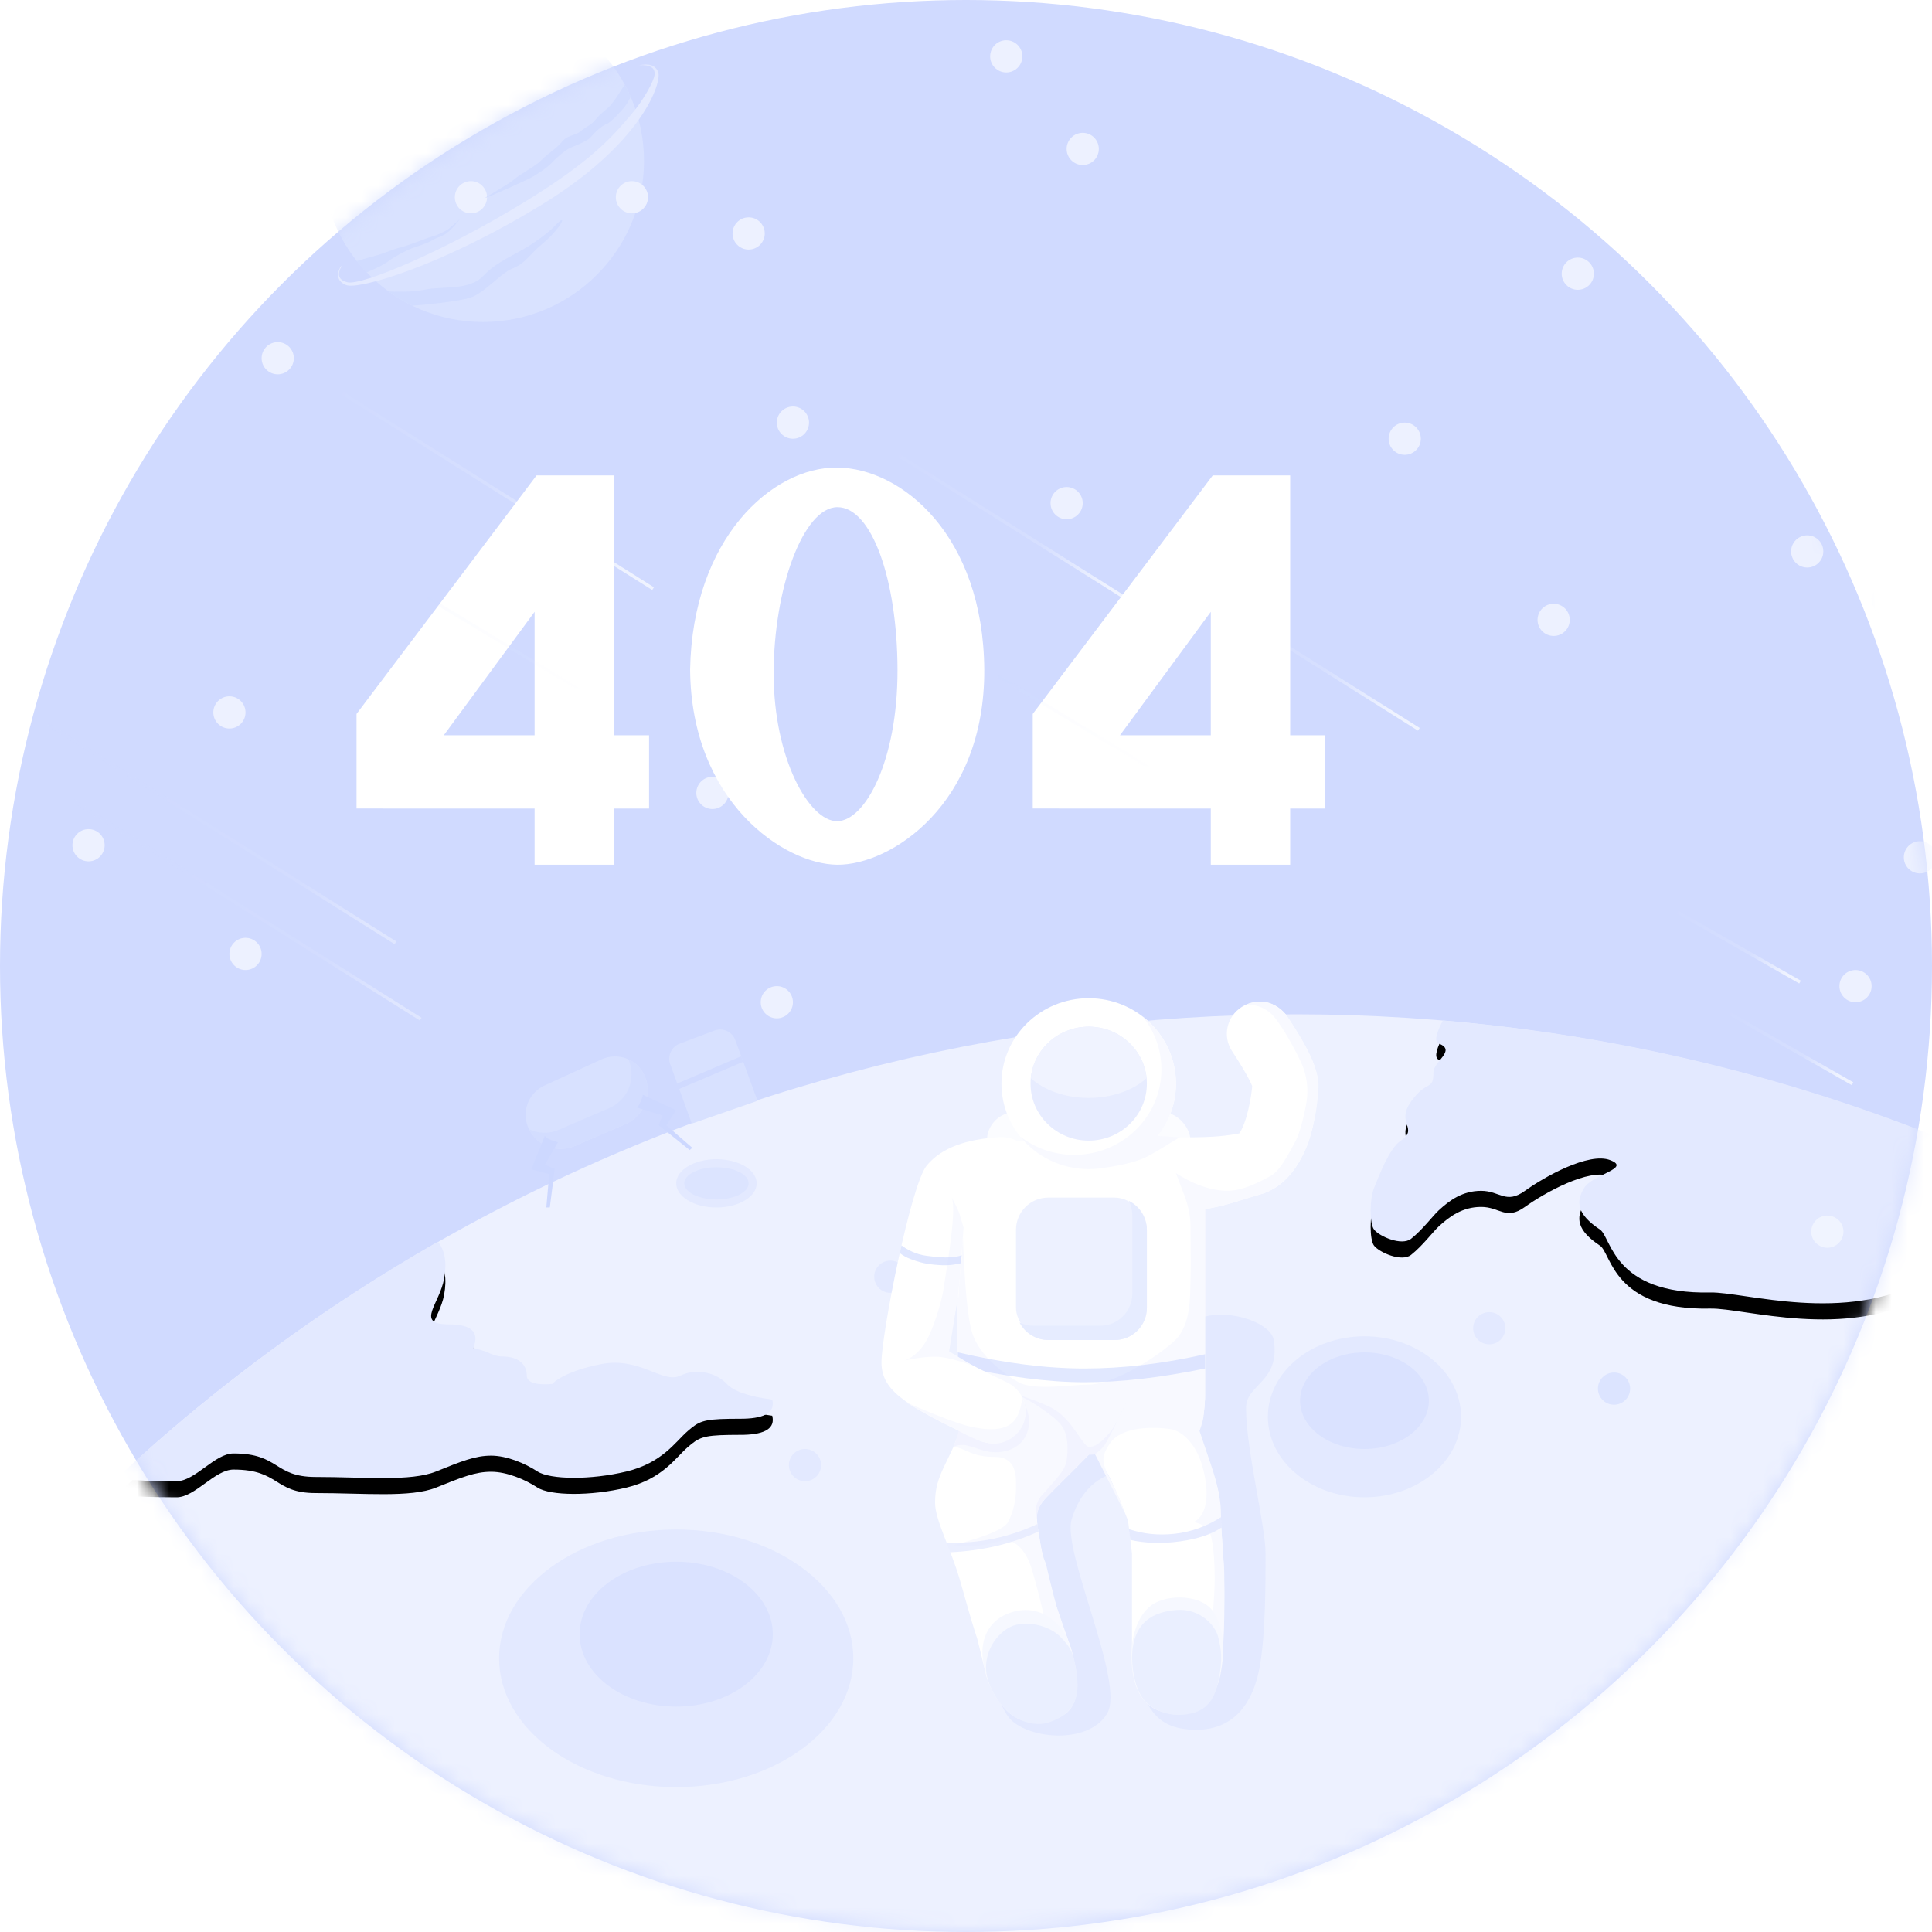 <?xml version="1.0" encoding="UTF-8"?>
<svg width="120px" height="120px" viewBox="0 0 120 120" version="1.1" xmlns="http://www.w3.org/2000/svg" xmlns:xlink="http://www.w3.org/1999/xlink">
    <!-- Generator: Sketch 60 (88103) - https://sketch.com -->
    <title>访问地址有误或不存在配图</title>
    <desc>Created with Sketch.</desc>
    <defs>
        <circle id="path-1" cx="60" cy="60" r="60"></circle>
        <linearGradient x1="100%" y1="72.381%" x2="22.51%" y2="41.969%" id="linearGradient-3">
            <stop stop-color="#EFF3FF" offset="0%"></stop>
            <stop stop-color="#D6DFFF" offset="30.864%"></stop>
            <stop stop-color="#D0DAFF" offset="100%"></stop>
        </linearGradient>
        <linearGradient x1="100%" y1="72.381%" x2="-2.876%" y2="30.223%" id="linearGradient-4">
            <stop stop-color="#EFF3FF" offset="0%"></stop>
            <stop stop-color="#D6DFFF" offset="46.62%"></stop>
            <stop stop-color="#D0DAFF" offset="100%"></stop>
        </linearGradient>
        <linearGradient x1="100%" y1="68.416%" x2="22.51%" y2="43.392%" id="linearGradient-5">
            <stop stop-color="#EFF3FF" offset="0%"></stop>
            <stop stop-color="#D6DFFF" offset="30.864%"></stop>
            <stop stop-color="#D0DAFF" offset="100%"></stop>
        </linearGradient>
        <path d="M116.623,40.382 C128.482,41.378 139.793,44.3 150.243,48.833 C150.846,52.229 149.627,54.776 146.587,56.478 C141.605,59.267 135.335,57.232 133.231,57.278 C127.17,57.409 127.09,53.843 126.379,53.371 C124.942,52.418 124.866,51.642 125.395,50.786 C125.924,49.93 128.347,49.572 127.013,49.058 C125.679,48.544 122.905,50.108 121.717,50.964 C120.53,51.82 120.164,50.964 118.997,50.964 C117.831,50.964 117.033,51.562 116.372,52.167 C116.007,52.501 115.365,53.374 114.646,53.942 C114.061,54.404 112.683,53.8 112.346,53.371 C112.062,53.009 112.062,51.49 112.346,50.786 C112.653,50.026 113.303,48.323 113.972,47.875 C115.171,47.07 113.661,46.797 114.646,45.413 C115.631,44.028 116.034,44.795 116.034,43.597 C116.034,42.934 117.478,42.236 116.372,41.821 C116.105,41.721 116.163,41.291 116.545,40.533 Z" id="path-6"></path>
        <filter x="-1.3%" y="-2.8%" width="102.6%" height="111.4%" filterUnits="objectBoundingBox" id="filter-7">
            <feOffset dx="0" dy="1" in="SourceAlpha" result="shadowOffsetOuter1"></feOffset>
            <feColorMatrix values="0 0 0 0 0.864   0 0 0 0 0.894   0 0 0 0 1  0 0 0 1 0" type="matrix" in="shadowOffsetOuter1"></feColorMatrix>
        </filter>
        <path d="M54.585,56.422 C54.299,57.987 52.854,59.19 54.711,59.256 L54.878,59.259 C56.284,59.259 56.792,59.744 56.403,60.716 L57.186,60.954 C57.577,61.154 57.912,61.254 58.191,61.254 C59.224,61.254 59.721,61.76 59.721,62.452 C59.721,63.145 61.297,62.96 61.297,62.96 L61.364,62.894 C61.578,62.698 62.356,62.117 64.335,61.728 C66.743,61.254 68.167,62.961 69.231,62.452 C70.235,61.972 71.38,62.247 72.037,62.851 L72.148,62.96 C72.569,63.413 73.509,63.737 74.965,63.933 C75.155,64.689 74.565,65.085 73.194,65.119 L72.284,65.126 C70.66,65.152 70.393,65.298 69.711,65.89 C68.941,66.559 68.146,67.854 65.917,68.395 C63.687,68.935 61.165,68.903 60.383,68.395 C59.602,67.886 58.481,67.413 57.501,67.413 C56.522,67.413 55.671,67.757 54.09,68.395 C52.509,69.032 49.632,68.736 46.601,68.736 C43.988,68.736 44.379,67.277 41.503,67.277 C40.337,67.277 39.121,69 37.964,69 C36.562,69 35.309,68.954 34.206,68.862 C40.259,63.215 46.965,58.261 54.199,54.123 C54.638,54.663 54.766,55.429 54.585,56.422 Z" id="path-8"></path>
        <filter x="-1.2%" y="-3.4%" width="102.5%" height="113.4%" filterUnits="objectBoundingBox" id="filter-9">
            <feOffset dx="0" dy="1" in="SourceAlpha" result="shadowOffsetOuter1"></feOffset>
            <feColorMatrix values="0 0 0 0 0.864   0 0 0 0 0.894   0 0 0 0 1  0 0 0 1 0" type="matrix" in="shadowOffsetOuter1"></feColorMatrix>
        </filter>
        <path d="M17.314,38.161 C18.706,37.573 19.968,38.351 20.33,38.971 C20.693,39.592 21.019,40.084 21.178,41.582 C21.338,43.079 20.792,43.876 19.417,44.327 C18.781,44.536 17.812,44.528 17.108,44.068 C16.291,43.535 15.651,42.155 15.488,41.292 C15.183,39.686 15.922,38.748 17.314,38.161 Z" id="path-10"></path>
        <linearGradient x1="50%" y1="0%" x2="50%" y2="100%" id="linearGradient-12">
            <stop stop-color="#D0DAFF" offset="0%"></stop>
            <stop stop-color="#FFFFFF" offset="100%"></stop>
        </linearGradient>
    </defs>
    <g id="引擎组件" stroke="none" stroke-width="1" fill="none" fill-rule="evenodd">
        <g id="访问地址有误或不存在配图">
            <mask id="mask-2" fill="white">
                <use xlink:href="#path-1"></use>
            </mask>
            <use id="蒙版" fill="#D0DAFF" xlink:href="#path-1"></use>
            <g id="编组-7" mask="url(#mask-2)">
                <g transform="translate(-27, 23)">
                    <line x1="31.564" y1="26.738" x2="53.128" y2="40.299" id="路径-24备份-5" stroke="url(#linearGradient-3)" stroke-width="0.2" fill="none" opacity="0.486"></line>
                    <line x1="30" y1="22" x2="51.564" y2="35.562" id="路径-24备份-6" stroke="url(#linearGradient-3)" stroke-width="0.2" fill="none" opacity="0.486"></line>
                    <line x1="76" y1="1" x2="97.564" y2="14.562" id="路径-24" stroke="url(#linearGradient-3)" stroke-width="0.2" fill="none"></line>
                    <line x1="93.564" y1="8.738" x2="115.128" y2="22.299" id="路径-24备份" stroke="url(#linearGradient-3)" stroke-width="0.2" fill="none"></line>
                    <line x1="46" y1="1.81188398e-13" x2="67.564" y2="13.562" id="路径-24备份-2" stroke="url(#linearGradient-4)" stroke-width="0.2" fill="none"></line>
                    <line x1="127.74" y1="31.688" x2="138.804" y2="38" id="路径-24备份-3" stroke="url(#linearGradient-5)" stroke-width="0.2" fill="none"></line>
                    <line x1="131" y1="38" x2="142.064" y2="44.312" id="路径-24备份-4" stroke="url(#linearGradient-5)" stroke-width="0.2" fill="none"></line>
                    <circle id="椭圆形" stroke="none" fill="#EDF1FF" fill-rule="evenodd" cx="107.5" cy="147.5" r="107.5"></circle>
                    <g id="形状结合" stroke="none" fill="none">
                        <use fill="black" fill-opacity="1" filter="url(#filter-7)" xlink:href="#path-6"></use>
                        <use fill="#E3E9FF" fill-rule="evenodd" xlink:href="#path-6"></use>
                    </g>
                    <g id="路径" stroke="none" fill="none">
                        <use fill="black" fill-opacity="1" filter="url(#filter-9)" xlink:href="#path-8"></use>
                        <use fill="#E3E9FF" fill-rule="evenodd" xlink:href="#path-8"></use>
                    </g>
                    <ellipse id="椭圆形" stroke="none" fill="#E3E9FF" fill-rule="evenodd" cx="69" cy="80" rx="11" ry="8"></ellipse>
                    <ellipse id="椭圆形备份-25" stroke="none" fill="#E3E9FF" fill-rule="evenodd" cx="111.75" cy="65" rx="6" ry="5"></ellipse>
                    <ellipse id="椭圆形" stroke="none" fill="#DAE2FF" fill-rule="evenodd" cx="69" cy="78.5" rx="6" ry="4.5"></ellipse>
                    <ellipse id="椭圆形备份-26" stroke="none" fill="#DAE2FF" fill-rule="evenodd" cx="111.75" cy="64" rx="4" ry="3"></ellipse>
                    <ellipse id="椭圆形" stroke="none" fill="#E3E9FF" fill-rule="evenodd" cx="71.5" cy="50.5" rx="2.5" ry="1.5"></ellipse>
                    <ellipse id="椭圆形" stroke="none" fill="#DCE4FF" fill-rule="evenodd" cx="71.5" cy="50.5" rx="2" ry="1"></ellipse>
                </g>
            </g>
            <g id="编组-3" mask="url(#mask-2)">
                <g transform="translate(5, 0)">
                    <circle id="椭圆形" fill="#D9E2FF" cx="25" cy="10" r="10"></circle>
                    <path d="M28.691,15.141 C27.914,15.769 27.644,16.361 26.859,16.663 C26.074,16.965 25.094,18.227 24.166,18.503 C23.421,18.724 21.556,18.92 20.614,18.989 C20.097,18.737 19.606,18.441 19.143,18.106 C20.098,18.145 20.862,18.104 21.434,17.982 C22.398,17.776 24.151,18.054 25,17.15 C25.849,16.246 26.945,15.847 27.81,15.3 C28.285,14.999 28.783,14.647 29.167,14.309 C29.481,14.032 29.714,13.743 29.846,13.685 C30.139,13.556 29.468,14.513 28.691,15.141 Z" id="形状结合" fill="#D1DCFF"></path>
                    <circle id="椭圆形备份" fill="#EDF1FF" cx="93" cy="17" r="1"></circle>
                    <circle id="椭圆形备份-11" fill="#EDF1FF" cx="41.5" cy="14.5" r="1"></circle>
                    <circle id="椭圆形备份-7" fill="#EDF1FF" cx="57.5" cy="3.5" r="1"></circle>
                    <circle id="椭圆形备份-10" fill="#EDF1FF" cx="0.5" cy="52.5" r="1"></circle>
                    <circle id="椭圆形备份-8" fill="#EDF1FF" cx="24.25" cy="12.25" r="1"></circle>
                    <circle id="椭圆形备份-12" fill="#EDF1FF" cx="34.25" cy="12.25" r="1"></circle>
                    <circle id="椭圆形备份-9" fill="#EDF1FF" cx="12.25" cy="22.25" r="1"></circle>
                    <circle id="椭圆形备份-13" fill="#EDF1FF" cx="9.25" cy="44.25" r="1"></circle>
                    <circle id="椭圆形备份-14" fill="#EDF1FF" cx="10.25" cy="59.25" r="1"></circle>
                    <circle id="椭圆形备份-17" fill="#EDF1FF" cx="43.25" cy="62.25" r="1"></circle>
                    <circle id="椭圆形备份-6" fill="#EDF1FF" cx="91.5" cy="38.5" r="1"></circle>
                    <circle id="椭圆形备份-18" fill="#F0F4FF" cx="108.5" cy="76.5" r="1"></circle>
                    <circle id="椭圆形备份-2" fill="#EDF1FF" cx="112.25" cy="37.25" r="1"></circle>
                    <circle id="椭圆形备份-3" fill="#EDF1FF" cx="107.25" cy="34.25" r="1"></circle>
                    <circle id="椭圆形备份-4" fill="#EDF1FF" cx="82.25" cy="27.25" r="1"></circle>
                    <circle id="椭圆形备份-15" fill="#EDF1FF" cx="114.25" cy="53.25" r="1"></circle>
                    <circle id="椭圆形备份-16" fill="#EDF1FF" cx="110.25" cy="61.25" r="1"></circle>
                    <circle id="椭圆形备份-19" fill="#DCE4FF" cx="95.25" cy="86.25" r="1"></circle>
                    <circle id="椭圆形备份-5" fill="#EDF1FF" cx="62.25" cy="9.25" r="1"></circle>
                    <circle id="椭圆形备份-20" fill="#EDF1FF" cx="61.25" cy="31.25" r="1"></circle>
                    <circle id="椭圆形备份-21" fill="#EDF1FF" cx="44.25" cy="26.25" r="1"></circle>
                    <circle id="椭圆形备份-21" fill="#EDF1FF" cx="39.25" cy="49.25" r="1"></circle>
                    <path d="M28.61,12.737 C22.295,16.587 17.242,18.009 16.498,17.706 C16.003,17.504 15.877,17.142 16.121,16.621 L16.264,16.456 C15.899,17.034 16.007,17.393 16.588,17.533 C17.46,17.743 22.495,15.654 27.496,12.599 C31.721,10.019 33.002,8.53 34.26,7.046 C35.052,6.109 35.608,5.015 35.654,4.664 C35.712,4.212 35.387,4.009 34.678,4.054 C35.299,3.914 35.699,4.048 35.876,4.457 C36.142,5.071 34.925,8.886 28.61,12.737 Z" id="路径-14" fill="#E4EAFF"></path>
                    <path d="M33.798,5.254 C33.358,5.972 33.04,6.427 32.844,6.619 C32.55,6.907 32.342,6.997 32.013,7.405 C31.684,7.812 31.407,7.846 31.083,8.138 C30.759,8.429 30.261,8.365 29.914,8.796 C29.566,9.226 29.008,9.544 28.646,9.93 C28.285,10.315 27.367,10.771 26.941,11.136 C26.515,11.502 25.057,12.288 25.151,12.288 C25.246,12.288 27.763,11.176 28.098,10.971 C28.433,10.766 28.998,10.415 29.321,10.062 C29.645,9.709 30.101,9.364 30.28,9.254 C30.459,9.143 31.46,8.8 31.683,8.53 C31.906,8.26 32.344,7.823 32.655,7.714 C32.966,7.604 33.579,6.89 33.761,6.679 C33.882,6.538 34.021,6.315 34.176,6.01 C34.096,5.836 34.03,5.694 33.976,5.584 C33.923,5.474 33.864,5.364 33.798,5.254 Z" id="路径-15" fill="#D1DCFF"></path>
                    <path d="M17.158,16.211 C17.703,16.05 18.119,15.933 18.408,15.859 C18.842,15.748 19.512,15.441 19.86,15.373 C20.208,15.306 21.521,14.777 21.845,14.689 C22.17,14.601 22.675,14.365 22.866,14.214 C23,14.108 23.232,13.906 23.563,13.605 C23.339,13.908 23.107,14.166 22.866,14.38 C22.505,14.701 22.214,14.701 21.845,14.927 C21.477,15.153 20.782,15.33 20.505,15.451 C20.227,15.571 19.522,15.915 19.143,16.211 C18.891,16.408 18.434,16.644 17.773,16.92 C17.655,16.794 17.544,16.674 17.438,16.561 C17.332,16.447 17.239,16.331 17.158,16.211 Z" id="路径-20" fill="#D1DCFF"></path>
                    <circle id="椭圆形备份-22" fill="#E3E9FF" cx="45" cy="91" r="1"></circle>
                    <circle id="椭圆形备份-23" fill="#E3E9FF" cx="87.5" cy="82.5" r="1"></circle>
                    <circle id="椭圆形备份-24" fill="#E3E9FF" cx="50.3" cy="79.3" r="1"></circle>
                </g>
            </g>
            <g id="编组-6" mask="url(#mask-2)">
                <g transform="translate(54, 62)">
                    <g id="编组-5" stroke-width="1" fill="none" transform="translate(0.75, 0)">
                        <path d="M14.016,44.43 C15.157,42.527 11.205,34.397 11.812,32.374 C12.217,31.026 12.952,30.114 14.016,29.638 C15.429,32.251 16.289,34.549 16.595,36.53 C17.055,39.503 15.554,42.101 16.125,43.102 C16.695,44.102 17.119,45.439 19.557,45.439 C21.994,45.439 23.102,43.644 23.484,41.577 C23.865,39.51 23.856,36.272 23.856,34.503 C23.856,32.734 22.644,28.08 22.644,25.448 C22.644,23.96 24.778,23.854 24.366,21.231 C24.184,20.075 21.193,19.14 19.557,19.982 C17.276,21.155 7.692,19.074 6.548,20.788 C5.405,22.503 6.548,23.643 5.645,26.053 C4.742,28.464 4.742,31.201 5.036,33.678 C5.331,36.155 6.77,43.565 8.023,44.806 C9.277,46.046 12.876,46.332 14.016,44.43 Z" id="路径-35" fill="#E3E9FF"></path>
                        <rect id="矩形" fill="#FBFCFF" x="6.548" y="7.077" width="12.645" height="3.538" rx="1.769"></rect>
                        <path d="M22.386,0.537 C23.33,-0.057 24.587,0.211 25.194,1.136 L25.518,1.636 C26.597,3.326 27.097,4.386 27.097,5.308 C27.097,8.061 26.084,11.522 23.454,12.202 C22.096,12.554 20.612,13.333 17.322,13.265 C16.2,13.242 15.557,12.011 15.581,10.912 C15.604,9.813 16.2,8.602 17.322,8.625 L18.064,8.637 C20.281,8.664 21.14,8.588 22.052,8.43 L22.227,8.397 L22.256,8.354 C22.378,8.164 22.505,7.877 22.619,7.522 L22.675,7.339 C22.838,6.783 22.958,6.106 23.007,5.661 L23.026,5.456 L22.951,5.285 L22.852,5.081 C22.626,4.638 22.265,4.036 21.774,3.287 C21.167,2.362 21.441,1.131 22.386,0.537 Z" id="路径-30" fill="#FFFFFF" fill-rule="nonzero"></path>
                        <path d="M7.742,8.846 L17.097,8.846 C18.754,8.846 20.097,10.189 20.097,11.846 L20.097,24.866 L20.097,24.866 L20.043,25.543 C19.92,27.104 18.618,28.308 17.053,28.308 L7.742,28.308 C6.085,28.308 4.742,26.965 4.742,25.308 L4.742,11.846 C4.742,10.189 6.085,8.846 7.742,8.846 Z" id="矩形" fill="#FFFFFF"></path>
                        <path d="M6.996,24.327 C8.01,23.249 10.504,22.709 11.604,23.703 C12.705,24.697 13.885,27.23 12.871,28.308 C11.151,30.135 9.632,31.004 9.632,31.952 C9.632,32.907 10.111,36.026 11.725,40.243 C12.235,41.574 10.76,42.565 9.338,43.024 C7.917,43.484 7.018,43.601 6.548,42.21 L5.951,39.794 C5.483,38.379 5.205,37.269 4.861,36.1 C4.268,34.084 3.329,32.421 3.329,31.33 C3.329,29.534 4.158,28.981 5.25,25.994 C5.556,25.158 6.524,24.828 6.996,24.327 Z" id="路径-31" fill="#FFFFFF" fill-rule="nonzero"></path>
                        <path d="M14.793,22.612 C16.225,22.184 18.379,22.925 18.816,24.327 C20.123,27.972 20.82,30.062 20.908,30.598 C20.986,31.072 21.08,32.578 21.212,34.5 C21.314,35.992 21.314,37.508 21.212,40.441 C21.136,42.597 19.779,42.935 18.29,43.09 C16.802,43.244 15.717,41.898 15.56,40.441 L15.56,34.5 C15.366,32.834 15.355,32.702 15.298,32.407 C14.663,30.78 14.179,29.708 13.847,29.192 C12.71,27.423 12.382,26.981 11.968,25.654 C11.53,24.252 13.362,23.041 14.793,22.612 Z" id="路径-32" fill="#FFFFFF" fill-rule="nonzero"></path>
                        <path d="M23.789,0.221 C24.448,0.314 24.989,0.817 25.158,1.064 L25.418,1.451 L25.661,1.829 C25.923,2.243 26.228,2.753 26.482,3.257 C26.811,3.907 27.024,4.568 27.097,4.899 C27.191,5.329 27.143,6.177 26.921,7.395 C26.757,8.209 26.585,8.829 26.403,9.254 C26.257,9.594 26.05,9.99 25.866,10.283 C25.586,10.728 25.334,11.012 25.236,11.118 C24.69,11.704 24.109,11.99 23.791,12.103 L22.515,12.495 L21.559,12.777 C21.22,12.874 20.841,12.964 20.42,13.047 L20.097,13.107 L20.097,24.679 C20.097,25.125 20.06,25.449 19.998,26.006 C19.984,26.135 19.938,26.32 19.862,26.563 L19.756,26.881 L20.256,28.369 L20.42,28.844 C20.649,29.522 21.082,30.837 21.082,31.974 C21.082,33.112 21.289,35.236 21.289,35.666 L21.301,36.953 C21.302,37.203 21.302,37.484 21.299,37.794 L21.289,38.54 C21.284,38.799 21.271,39.164 21.251,39.636 L21.198,40.811 L20.553,38.54 C20.649,37.472 20.698,36.637 20.698,36.033 C20.698,35.127 20.63,34.234 20.553,33.837 C20.436,33.232 20.42,32.796 19.409,32.533 C20.553,31.896 20.201,29.868 19.862,28.844 C19.524,27.819 18.792,26.876 17.896,26.755 C16.952,26.627 14.944,26.563 14.194,27.645 C13.213,29.061 14.194,29.234 15.105,31.952 L13.257,28.308 C13.051,28.342 12.927,28.349 12.886,28.328 L12.177,29.07 C11.727,29.525 11.392,29.857 11.173,30.069 C11.035,30.203 10.796,30.448 10.539,30.704 C10.185,31.056 9.808,31.453 9.712,31.842 C9.547,32.513 9.759,32.994 9.845,33.737 C9.901,34.233 10.024,34.696 10.213,35.127 L10.475,36.223 C10.638,36.891 10.778,37.432 10.894,37.847 L11.374,39.242 C11.425,39.388 11.476,39.532 11.525,39.674 L11.801,40.505 C11.824,40.578 11.841,40.633 11.85,40.668 L11.93,40.963 L10.303,39.674 C10.295,39.502 10.244,39.157 10.15,38.639 C9.87,37.387 9.6,36.331 9.338,35.474 C8.947,34.187 8.277,33.679 7.622,33.639 C6.513,34.013 5.464,34.123 4.474,33.969 C6.511,33.437 7.641,32.958 7.864,32.533 C8.199,31.896 8.355,31.135 8.355,30.474 C8.355,29.813 8.47,28.49 7.023,28.49 C5.575,28.49 5.294,27.984 4.474,27.849 L4.915,26.755 L5.35,25.648 C5.424,25.455 4.684,23.083 4.742,22.926 C4.85,22.633 4.629,21.114 4.742,19.174 C4.821,17.803 4.923,16.249 5.048,14.512 C5.153,17.817 5.353,19.921 5.645,20.824 C6.084,22.179 7.545,23.312 8.515,23.854 C9.484,24.395 11.848,23.998 12.871,24 C14.45,24.003 17.26,22.199 18.249,21.231 C19.238,20.263 19.162,18.503 19.194,17.6 C19.215,16.998 19.215,15.85 19.194,14.154 C19.194,13.562 19.067,12.923 18.813,12.239 L18.696,11.942 L18.29,10.866 C19.249,11.487 20.18,11.846 21.082,11.942 C21.977,12.038 22.801,11.796 24.184,11.031 C24.726,10.73 25.204,9.843 25.735,8.846 C25.995,8.358 26.272,7.22 26.403,6.427 C26.534,5.634 26.403,4.774 26.132,4.145 C25.825,3.43 24.798,1.49 24.184,0.948 C23.774,0.586 23.219,0.325 22.517,0.457 L22.721,0.37 C22.812,0.334 22.888,0.309 22.949,0.294 C23.287,0.21 23.617,0.197 23.789,0.221 Z" id="路径" fill="#F8F9FF"></path>
                        <rect id="矩形" fill="#EDF1FF" x="8.355" y="12.385" width="8.129" height="8.846" rx="2"></rect>
                        <path d="M16.484,14.385 L16.484,19.231 C16.484,20.335 15.588,21.231 14.484,21.231 L10.355,21.231 C9.579,21.231 8.907,20.789 8.575,20.144 C8.84,20.274 9.137,20.346 9.452,20.346 L9.452,20.346 L13.581,20.346 C14.685,20.346 15.581,19.451 15.581,18.346 L15.581,18.346 L15.581,13.5 C15.581,13.171 15.501,12.861 15.361,12.588 C16.026,12.911 16.484,13.595 16.484,14.385 Z" id="形状结合" fill="#E6ECFF"></path>
                        <path d="M10.175,25.654 C11.045,26.291 11.628,26.672 11.548,28.229 C11.508,29.009 11.385,29.242 10.741,29.989 C10.361,30.43 10.227,30.582 9.911,30.933 C9.767,31.093 9.603,31.426 9.571,31.846 C9.559,32.005 9.588,32.188 9.658,32.397 C9.645,32.345 9.645,32.234 9.658,32.064 C9.676,31.808 9.929,31.344 10.037,31.228 C10.144,31.112 10.72,30.517 11.286,29.949 C11.663,29.569 12.199,29.038 12.895,28.356 C13.118,28.355 13.25,28.339 13.291,28.308 C13.869,27.873 13.905,27.661 14.067,27.392 C14.269,27.053 14.67,26.228 15.269,24.917 C14.802,25.999 14.437,26.691 14.174,26.994 C13.611,27.644 13.236,27.873 12.895,27.873 C12.516,27.873 11.887,26.185 10.649,25.49 C10.215,25.246 9.45,24.944 8.355,24.583 C8.989,24.872 9.596,25.229 10.175,25.654 Z" id="路径-39" fill="#F2F3FF"></path>
                        <path d="M4.474,27.849 C4.765,27.743 5.039,27.719 5.296,27.779 C5.975,27.936 6.298,28.147 6.868,28.193 C7.904,28.278 8.866,27.791 9.107,26.787 C9.268,26.117 9.081,25.382 8.548,24.583 C7.84,25.318 7.205,25.807 6.643,26.051 C6.276,26.21 5.034,25.792 4.861,26.591 C4.746,27.124 4.617,27.544 4.474,27.849 Z" id="路径-42" fill="#F2F3FF"></path>
                        <path d="M8.134,38.124 C9.821,37.621 11.267,38.722 11.751,40.329 C12.236,41.936 12.547,44.027 11.061,44.646 C9.575,45.266 8.421,45.014 7.567,44.02 C6.714,43.027 6.458,42.112 6.304,41.106 C6.151,40.1 6.446,38.626 8.134,38.124 Z" id="路径-33" fill="#F6F8FF"></path>
                        <path d="M4.742,21.998 C7.608,22.666 10.232,23 12.614,23 C14.997,23 17.491,22.705 20.097,22.115 L20.097,23 C17.346,23.569 14.852,23.854 12.614,23.854 C10.377,23.854 7.753,23.516 4.742,22.841 L4.742,21.998 Z" id="路径-36" fill="#ADBFFF" opacity="0.361"></path>
                        <path d="M15.525,40.681 C15.525,41.526 15.532,44.093 17.815,44.392 C20.097,44.69 20.825,43.169 21.057,41.991 C21.289,40.812 21.383,39.397 20.674,38.198 C19.966,36.999 17.769,37 16.801,37.68 C15.834,38.361 15.525,39.835 15.525,40.681 Z" id="路径-34" fill="#F6F8FF"></path>
                        <path d="M7.32,8.629 C8.44,8.558 9.407,9.389 9.48,10.486 C9.552,11.583 8.703,12.53 7.583,12.602 C6.821,12.65 5.323,13.027 5.202,13.506 C5.096,14.177 5.021,15.072 4.979,16.191 L4.744,18.517 C4.544,19.592 4.358,20.671 4.231,21.453 L4.153,21.941 L4.343,22.063 L4.659,22.253 C5.392,22.683 6.44,23.222 7.793,23.861 C8.803,24.339 9.228,25.528 8.74,26.519 C8.253,27.509 7.038,27.924 6.027,27.447 L5.152,27.03 C1.259,25.159 1.98063788e-13,24.263 1.98063788e-13,22.612 C1.98063788e-13,20.887 1.819,11.567 2.821,10.38 C3.758,9.269 5.269,8.76 7.32,8.629 Z" id="路径-29" fill="#FFFFFF" fill-rule="nonzero"></path>
                        <path d="M4.042,33.825 C5.098,33.847 6.091,33.758 7.02,33.558 C7.949,33.358 8.839,33.057 9.69,32.656 L9.759,33.12 C8.907,33.514 8.026,33.816 7.115,34.028 C6.204,34.24 5.254,34.368 4.266,34.413 L4.042,33.825 Z" id="路径-37" fill="#E3E9FF" opacity="0.734"></path>
                        <path d="M15.367,32.975 C16.25,33.277 17.196,33.374 18.205,33.265 C19.214,33.156 20.174,32.813 21.084,32.236 L21.131,32.871 C20.508,33.296 19.644,33.585 18.539,33.737 C17.434,33.888 16.408,33.859 15.461,33.649 L15.367,32.975 Z" id="路径-37备份" fill="#E3E9FF" opacity="0.879"></path>
                        <path d="M4.861,17.439 L4.742,18.577 L4.202,21.933 L5.645,22.815 C4.765,22.502 4.086,22.324 3.609,22.279 C3.132,22.235 2.412,22.306 1.449,22.491 C1.853,22.359 2.228,22.063 2.574,21.605 C3.224,20.746 3.765,18.667 3.839,18.157 C3.992,17.094 4.202,16.032 4.37,14.437 C4.483,13.373 4.483,12.691 4.37,12.39 C4.637,12.888 4.8,13.236 4.861,13.436 C4.945,13.709 5.024,13.981 5.099,14.252 L4.861,17.439 Z" id="路径-41" fill="#F8F9FF"></path>
                        <path d="M1.244,15.354 C1.559,15.591 2.103,15.911 2.821,16.003 C3.423,16.08 3.845,16.12 4.298,16.095 C4.6,16.078 4.827,16.032 4.979,15.958 L4.934,16.465 C4.354,16.587 4.011,16.621 3.297,16.553 C2.601,16.487 2.258,16.364 1.854,16.22 C1.585,16.125 1.346,15.995 1.138,15.832 L1.244,15.354 Z" id="路径-44" fill="#D0DAFF" fill-rule="nonzero" opacity="0.66"></path>
                        <path d="M1.449,25.062 C3.406,25.92 4.76,26.435 5.511,26.606 C6.638,26.863 7.564,26.843 8.095,26.393 C8.449,26.092 8.666,25.559 8.746,24.792 C8.942,25.235 9,25.664 8.92,26.081 C8.801,26.706 8.284,27.45 7.289,27.645 C6.294,27.84 4.902,26.884 4.154,26.548 C3.655,26.324 2.753,25.829 1.449,25.062 Z" id="路径-45" fill="#F8F9FF"></path>
                        <path d="M8.355,38.923 C9.316,38.694 10.504,39.037 11.128,39.683 C11.751,40.329 11.983,40.685 12.152,42.181 C12.321,43.676 11.757,44.54 10.383,44.983 C9.747,45.187 8.935,45.067 8.227,44.604 C7.405,44.067 6.718,42.95 6.548,42.088 C6.233,40.483 7.394,39.152 8.355,38.923 Z" id="路径-46" fill="#EAEFFF"></path>
                        <mask id="mask-11" fill="white">
                            <use xlink:href="#path-10"></use>
                        </mask>
                        <use id="路径-46备份" fill="#EAEFFF" transform="translate(18.313, 41.205) rotate(18) translate(-18.313, -41.205) " xlink:href="#path-10"></use>
                    </g>
                    <ellipse id="椭圆形" fill="#FFFFFF" cx="13.621" cy="5.308" rx="5.419" ry="5.308"></ellipse>
                    <path d="M16.974,1.138 C18.233,2.11 19.04,3.616 19.04,5.308 C19.04,6.532 18.617,7.66 17.905,8.558 L17.907,8.556 L19.274,8.635 C18.468,9.14 17.843,9.515 17.399,9.76 C16.733,10.127 15.884,10.323 15.001,10.469 C14.833,10.497 14.675,10.521 14.528,10.541 L14.5,10.546 C14.214,10.592 13.92,10.615 13.621,10.615 C11.893,10.615 10.354,9.823 9.362,8.59 C10.284,9.305 11.45,9.731 12.718,9.731 C15.711,9.731 18.137,7.354 18.137,4.423 C18.137,3.251 17.749,2.167 17.091,1.288 Z" id="形状结合" fill="#F8F9FF"></path>
                    <ellipse id="椭圆形" fill="#E7ECFF" cx="13.621" cy="5.308" rx="3.613" ry="3.538"></ellipse>
                    <path d="M13.621,1.769 C15.499,1.769 17.043,3.173 17.217,4.968 C16.393,5.712 15.089,6.192 13.621,6.192 C12.153,6.192 10.849,5.712 10.024,4.968 C10.199,3.173 11.743,1.769 13.621,1.769 Z" id="形状结合" fill="#F0F3FF"></path>
                </g>
            </g>
            <path d="M42.969,69.789 L41.629,66.101 C41.442,65.586 41.703,65.017 42.216,64.824 L44.378,64.008 C44.895,63.813 45.472,64.074 45.667,64.591 C45.668,64.594 45.669,64.597 45.67,64.6 L47.051,68.374 L47.051,68.374 L42.969,69.789 Z" id="路径-22" fill="#D8E1FF" mask="url(#mask-2)"></path>
            <polygon id="路径-23" fill="#D0DAFF" mask="url(#mask-2)" points="42.051 67.304 46.042 65.603 46.166 65.946 42.146 67.652"></polygon>
            <path d="M54,31.041 C58.06,31.081 63.075,35.31 63.135,43.59 C63.175,51.97 57.32,55.743 54,55.71 C50.68,55.677 44.925,51.79 44.865,43.59 C45.005,35.47 49.94,31 54,31.041 Z M40.135,31.53 L40.135,45.67 L40.315,45.69 L42.315,47.67 L42.315,52.22 L40.135,52.22 L40.135,55.71 L35.205,55.71 L33.205,53.71 L35.205,52.22 L24.145,52.219 L22.145,50.219 L24.145,46.344 L35.325,31.53 L38.135,29.53 L40.135,31.53 Z M82.135,31.53 L82.135,45.69 L82.315,45.67 L84.315,47.67 L84.315,52.22 L82.135,52.22 L82.135,55.71 L77.205,55.71 L75.205,53.71 L77.205,52.22 L66.145,52.219 L64.145,50.219 L66.145,46.344 L77.325,31.53 L80.135,29.53 L82.135,31.53 Z M50.053,43.835 C50.053,49.108 52.26,53.021 54,53.006 C55.74,52.991 57.756,49.248 57.746,43.62 C57.737,37.992 56.14,33.5 54.015,33.5 C51.89,33.5 50.053,38.562 50.053,43.835 Z M35.205,40 L29.563,47.67 L35.205,47.67 L35.205,40 Z M77.205,40 L71.563,47.67 L77.205,47.67 L77.205,40 Z" id="形状" fill-rule="nonzero" mask="url(#mask-2)"></path>
            <path d="M52,29.041 C56.06,29.081 61.075,33.31 61.135,41.59 C61.175,49.97 55.32,53.743 52,53.71 C48.68,53.677 42.925,49.79 42.865,41.59 C43.005,33.47 47.94,29 52,29.041 Z M38.135,29.53 L38.135,45.67 L40.315,45.67 L40.315,50.22 L38.135,50.22 L38.135,53.71 L33.205,53.71 L33.205,50.22 L22.145,50.219 L22.145,44.344 L33.325,29.53 L38.135,29.53 Z M80.135,29.53 L80.135,45.67 L82.315,45.67 L82.315,50.22 L80.135,50.22 L80.135,53.71 L75.205,53.71 L75.205,50.22 L64.145,50.219 L64.145,44.344 L75.325,29.53 L80.135,29.53 Z M48.053,41.835 C48.053,47.108 50.26,51.021 52,51.006 C53.74,50.991 55.756,47.248 55.746,41.62 C55.737,35.992 54.14,31.5 52.015,31.5 C49.89,31.5 48.053,36.562 48.053,41.835 Z M33.205,38 L27.563,45.67 L33.205,45.67 L33.205,38 Z M75.205,38 L69.563,45.67 L75.205,45.67 L75.205,38 Z" id="形状" fill="#FFFFFF" fill-rule="nonzero" mask="url(#mask-2)"></path>
            <path d="M33.82,67.422 L37.361,65.799 C38.37,65.336 39.564,65.779 40.026,66.788 C40.048,66.835 40.067,66.882 40.085,66.931 C40.506,68.072 39.96,69.344 38.842,69.825 L35.69,71.18 C34.621,71.64 33.379,71.185 32.859,70.143 C32.365,69.151 32.768,67.945 33.761,67.45 C33.78,67.441 33.8,67.431 33.82,67.422 Z" id="矩形" fill="#D8E1FF" mask="url(#mask-2)"></path>
            <path d="M40.026,66.788 C40.048,66.835 40.067,66.882 40.085,66.931 C40.506,68.072 39.96,69.344 38.842,69.825 L35.69,71.18 C34.621,71.64 33.379,71.185 32.859,70.143 L32.854,70.133 C33.411,70.407 34.079,70.443 34.69,70.18 L34.69,70.18 L37.842,68.825 C38.96,68.344 39.506,67.072 39.085,65.931 C39.067,65.882 39.048,65.835 39.026,65.788 C39.456,65.989 39.816,66.33 40.026,66.788 Z" id="形状结合" fill="#D3DDFF" mask="url(#mask-2)"></path>
            <path d="M33.84,70.552 C33.908,70.646 34.028,70.729 34.199,70.799 C34.37,70.869 34.521,70.918 34.653,70.945 L33.848,72.335 L34.455,72.604 L34.15,74.996 L33.932,75 L34.112,72.931 L33,72.628 L33.84,70.552 Z M39.929,68 C39.926,68.069 39.884,68.2 39.803,68.394 C39.722,68.587 39.643,68.721 39.568,68.795 L41.157,69.289 L40.905,69.881 L42.838,71.432 L43,71.292 L41.39,69.897 L41.987,68.951 L39.929,68 Z" id="路径-38" fill="#CDD8FF" fill-rule="nonzero" mask="url(#mask-2)"></path>
            <line x1="26.567" y1="37.13" x2="36.125" y2="42.905" id="路径-40" stroke="url(#linearGradient-12)" stroke-width="0.2" opacity="0.262" mask="url(#mask-2)"></line>
            <line x1="62" y1="42" x2="71.558" y2="47.775" id="路径-40备份" stroke="url(#linearGradient-12)" stroke-width="0.2" opacity="0.262" mask="url(#mask-2)"></line>
        </g>
    </g>
</svg>